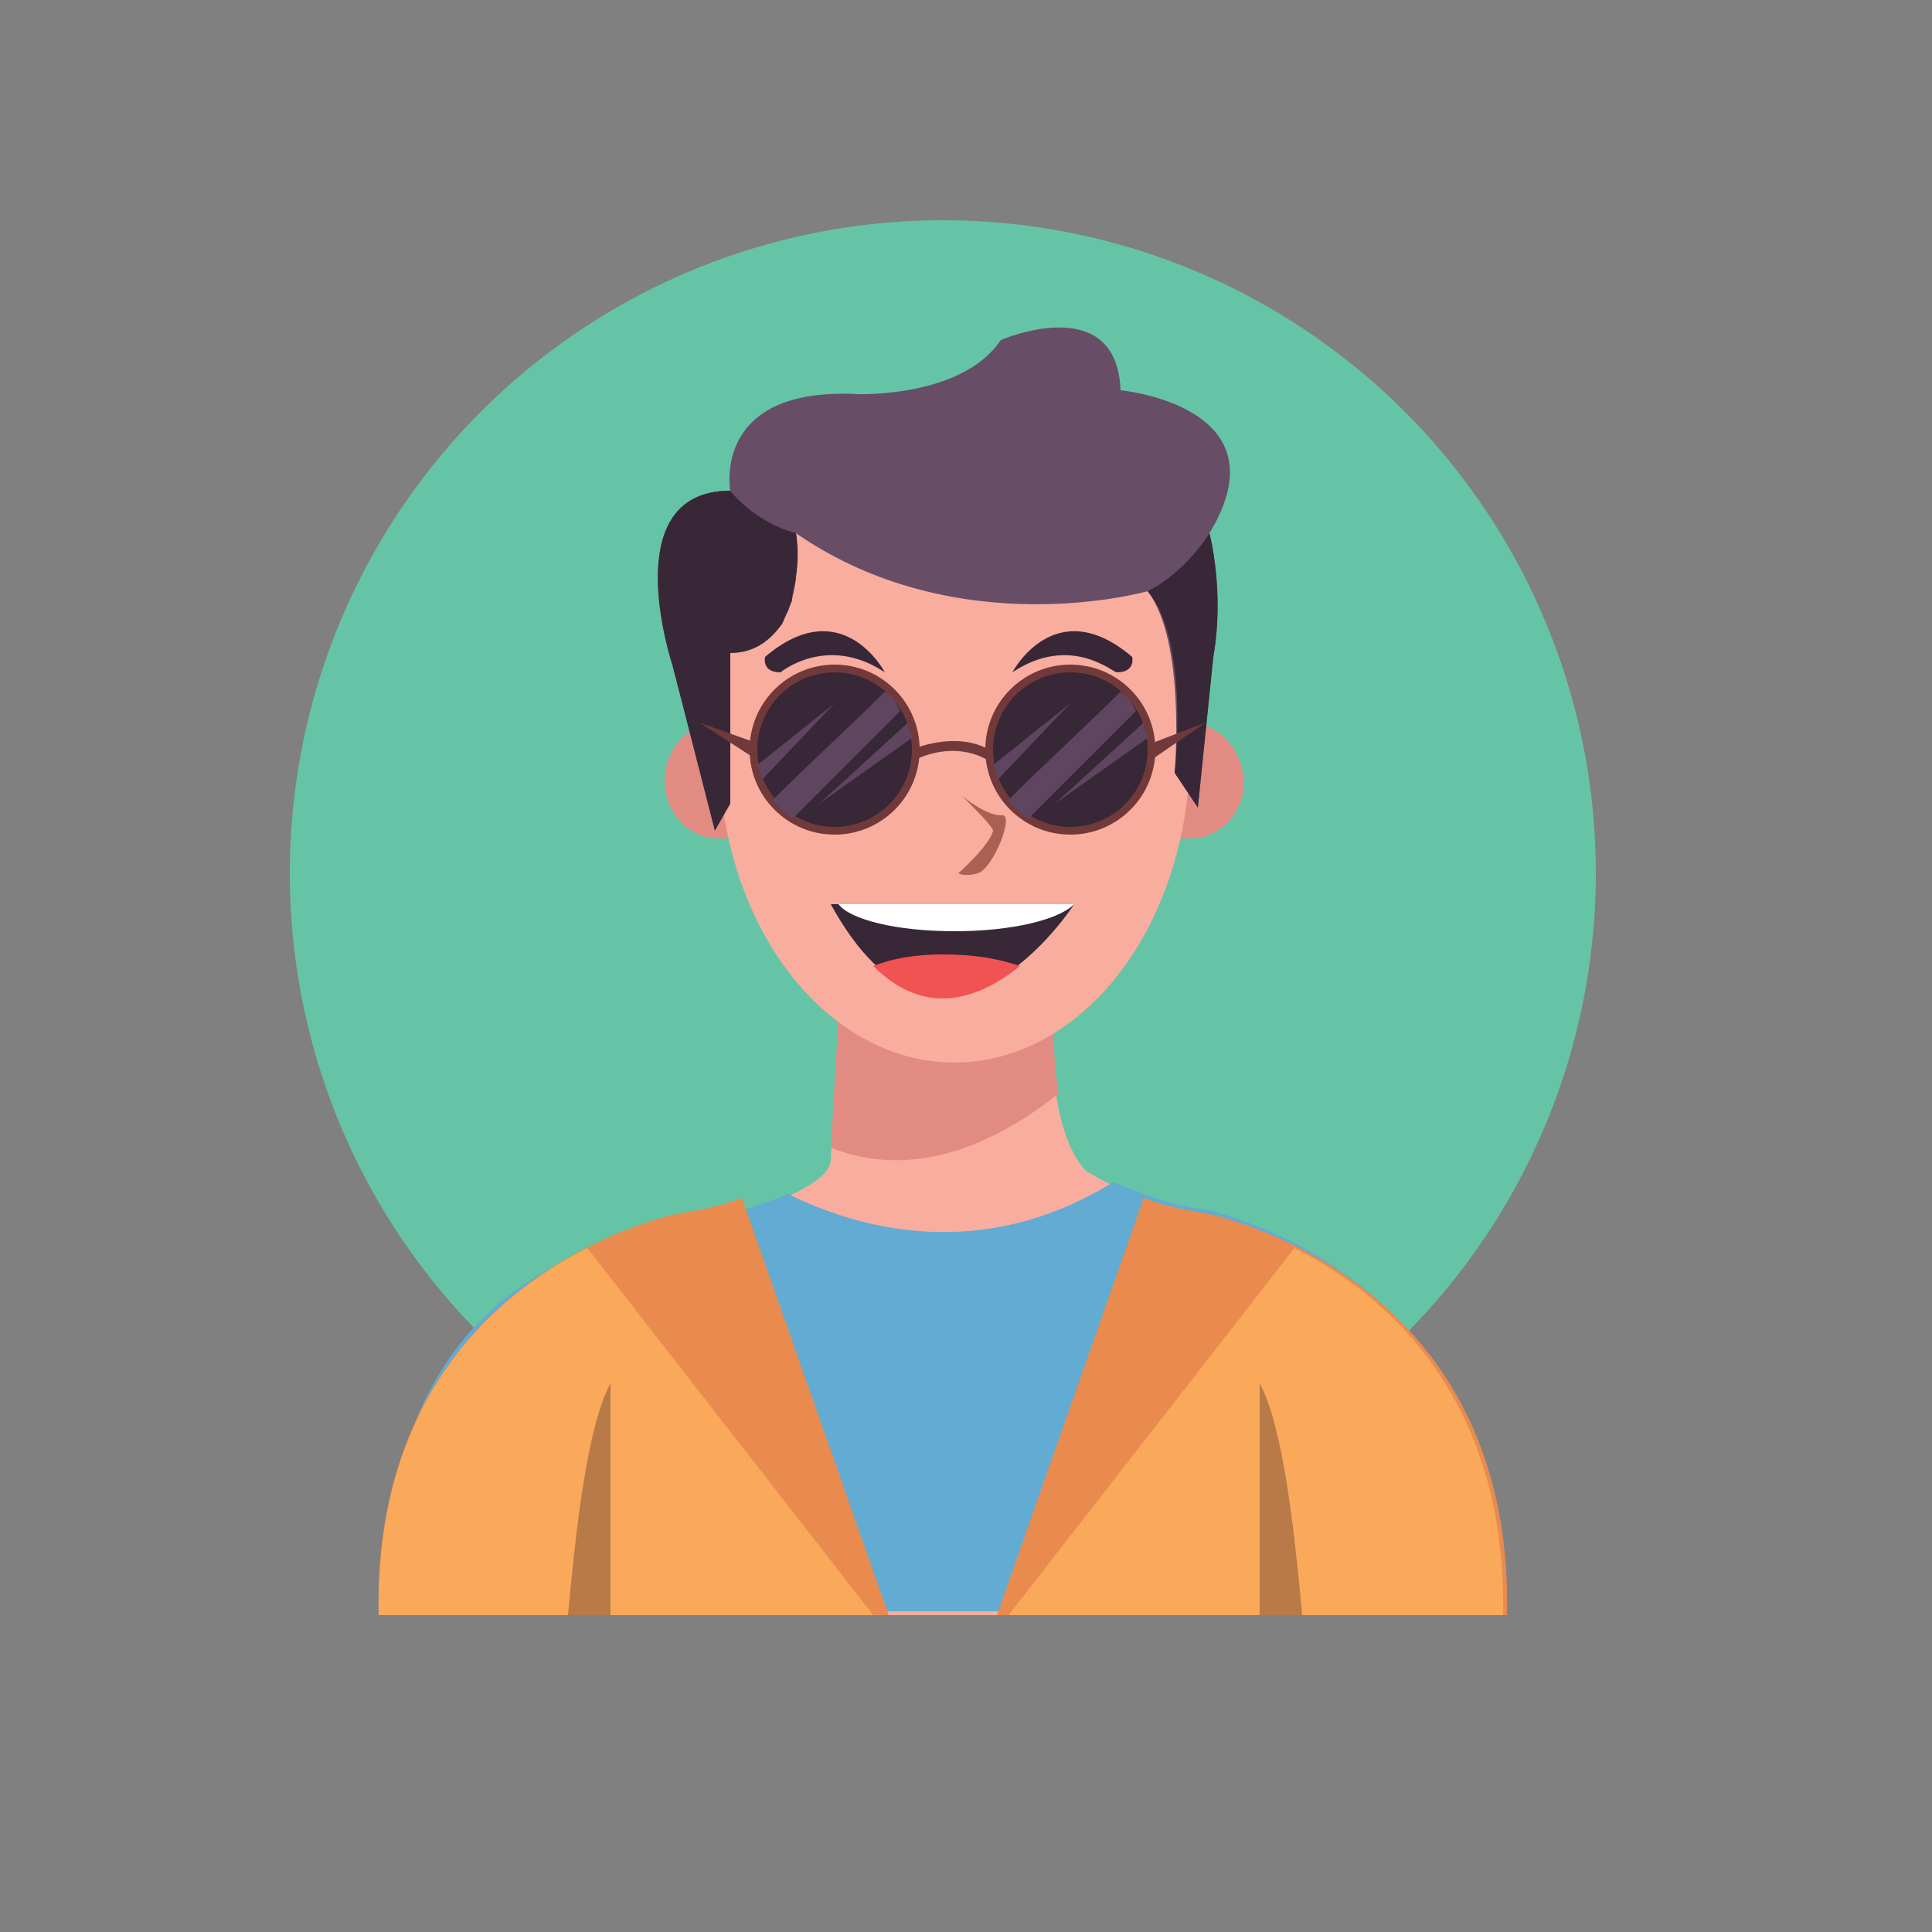 <svg xmlns="http://www.w3.org/2000/svg" viewBox="0 0 50 50" id="happy-young-boy">
  <rect x="0" y="0" width="50" height="50" fill="#808080" stroke="none"/>
  <circle cx="24.4" cy="22.6" r="16.9" fill="#66c4a6"></circle>
  <path fill="#f8ad9e" d="M27.3 24.7s-.5 4.2.8 5.6c0 0 1.4.9 3 1.1 0 0 7.9 1.6 7.8 10.4H10.1S9 33.7 16.8 32c0 0 4.7-.9 4.7-2l.3-5.3h5.5z"></path>
  <path fill="#62abd2" d="M31.2 31.3c-1-.1-1.8-.5-2.4-.7-3.4 2.1-6.6 1.2-8.4.3-1.4.6-3.6 1-3.6 1-7.8 1.7-6.7 9.8-6.7 9.8h28.8c.2-8.8-7.7-10.4-7.7-10.4z"></path>
  <path fill="#e98b4f" d="M25.8 41.8H39c.2-8.9-7.8-10.4-7.8-10.4-.6-.1-1.1-.2-1.6-.4l-3.8 10.8z"></path>
  <path fill="#faa859" d="M26.1 41.8h12.8c.1-5.6-3-8.3-5.4-9.5l-7.4 9.5z"></path>
  <path fill="#e98b4f" d="M23 41.8H9.8c-.2-8.9 7.8-10.4 7.8-10.4.6-.1 1.1-.2 1.6-.4L23 41.8z"></path>
  <path fill="#faa859" d="M22.6 41.8H9.8c-.1-5.6 3-8.3 5.4-9.5l7.4 9.5z"></path>
  <path fill="#e28b83" d="m21.8 24.7-.3 5c1.5.6 3.5.5 5.9-1.4-.3-1.7 0-3.7 0-3.7l-5.6.1zM19 20.1c0-.5-.3-1-.2-1.4h-.2c-.8 0-1.4.7-1.4 1.5s.6 1.5 1.4 1.5h.2c.2-.5.2-1.1.2-1.6zm11.7-1.4h-.2c.1.5-.1 1-.1 1.5s0 1 .1 1.5h.3c.8 0 1.4-.7 1.4-1.5-.1-.9-.7-1.5-1.5-1.5z"></path>
  <ellipse cx="24.7" cy="19.4" fill="#f8ad9e" rx="6.1" ry="8.1"></ellipse>
  <path fill="#372737" d="M26.2 17.4s1.1-2.1 3.1-.4c0 0 .1.4-.4.4-.1 0-1.2-1-2.7 0zm-3.3 0s-1.1-2.1-3.1-.4c0 0-.1.4.4.4 0 0 1.2-1 2.7 0z"></path>
  <ellipse cx="21.7" cy="19.2" fill="#372737" rx=".4" ry=".7"></ellipse>
  <ellipse cx="27.4" cy="19.2" fill="#372737" rx=".4" ry=".7"></ellipse>
  <path fill="#aa6153" d="M24.9 20.6s.6.5 1 .5c.4-.1-.2 1.4-.6 1.5 0 0-.3.1-.5 0 0 0 .8-.7.9-1.1 0-.1-.5-.6-.8-.9z"></path>
  <path fill="#372737" d="M21.5 23.4h6.3s-3.4 5.3-6.3 0z"></path>
  <path fill="#fff" d="M24.7 24.1c1.5 0 2.7-.3 3.1-.7h-6.1c.3.4 1.5.7 3 .7z"></path>
  <path fill="#f05352" d="M24.4 24.7c-.7 0-1.3.1-1.8.3 1.4 1.4 2.8.8 3.8 0-.6-.2-1.2-.3-2-.3z"></path>
  <circle cx="21.6" cy="18.9" r=".1" fill="#fff"></circle>
  <circle cx="27.3" cy="18.9" r=".1" fill="#fff"></circle>
  <path fill="#b77a48" d="M33.7 41.8c-.2-2.2-.5-4.9-1.1-6v6h1.1zm-17.9 0v-6c-.6 1.1-.9 3.8-1.1 6h1.1z"></path>
  <path fill="#684d67" d="M29.7 15.3s-4.9 1.4-9.1-1.5c0 0 .4 3.1-1.7 3v3.9l-.4.7-1.1-4.2s-1.5-4.5 1.5-4.5c0 0-.5-2.7 3.3-2.5 0 0 2.7.1 3.7-1.4 0 0 3-1.3 3.1 1.3 0 0 4.3.4 2.3 3.7 0 0 .4 1.5.1 3.2l-.4 3.9-.6-.9s.3-3.4-.7-4.7z"></path>
  <path fill="#382837" d="M31.3 13.8s.4 1.5.1 3.2l-.4 3.9-.6-.9s.4-3.4-.7-4.7c1-.5 1.6-1.5 1.6-1.5zm-13.9 3.4s-1.5-4.5 1.5-4.5c0 0 .6.8 1.7 1.1 0 0 .1.5 0 1.1 0 .2-.1.4-.1.6 0 .1-.1.2-.1.3-.1.1-.1.3-.2.4-.3.4-.7.7-1.3.7v3.9l-.4.7-1.1-4.3z"></path>
  <path fill="#71393a" d="M23.6 19.4s1.1-.5 2 0v.3s-.8-.6-2 0v-.3zM29.9 19.2l1.3-.5-1.6 1.1zM19.5 19.2l-1.4-.5 1.7 1.1z"></path>
  <circle cx="27.7" cy="19.4" r="2.2" fill="#71393a"></circle>
  <circle cx="27.7" cy="19.4" r="2" fill="#372737"></circle>
  <path fill="#5f4560" d="M29.7 19.1c0-.1-.1-.2-.1-.4l-2.3 2.1 2.4-1.7zm-.7-1.2c-.8.8-2 1.9-2.9 2.8.1.2.3.3.5.5l2.8-2.8c-.1-.2-.2-.4-.4-.5zm-3.2 2.3 1.9-2-2 1.6c.1.2.1.3.1.4z"></path>
  <circle cx="21.6" cy="19.4" r="2.2" fill="#71393a"></circle>
  <circle cx="21.6" cy="19.4" r="2" fill="#372737"></circle>
  <path fill="#5f4560" d="M23.6 19.1c0-.1-.1-.2-.1-.4l-2.3 2.1 2.4-1.7zm-.7-1.2c-.8.8-2 1.9-2.9 2.8.1.2.3.3.5.5l2.8-2.8c-.1-.2-.2-.4-.4-.5zm-3.2 2.3 1.9-2-2 1.6c.1.2.1.3.1.4z"></path>
  <circle cx="1696.1" cy="697.4" r="209.7" fill="#66c4a6"></circle>
  <path fill="#342933" d="M1553.4 889.5c-11.3-10.4-19.4-24.1-23.1-39-2.3-9.2-2.8-19.1.9-27.9 3.6-8.7 12.2-15.8 21.6-15.7-7.4-10.1-15-20.4-19.2-32.2-4.2-11.8-4.5-25.6 2-36.3 2.3-3.7 5.2-6.9 7.3-10.7 9-16.2-.6-35.8-2.5-54.2-1.7-16.7 5.5-36 21.3-41.8 2.6-.9 5.5-1.6 7.1-3.9 1.5-2.1 1.4-5 1.4-7.6-.4-14.8 3.2-30.1 12.1-41.9 8.9-11.9 23.6-19.8 38.3-18.7 15.8-20.5 46.3-27.9 69.8-17 16.2-13.2 41-14.4 58.5-3 4.5 3 8.6 6.7 13.7 8.6 5.4 2.1 11.3 1.9 16.9 2.9 16.9 2.9 31.2 17.1 34.4 34 .5 2.9.8 6 2.3 8.6 1.6 2.9 4.6 4.7 7.3 6.6 8.6 5.8 16.9 12.8 21.4 22.2 4.6 9.4 4.7 21.4-2 29.5 8.8 7.6 17.3 16 22.2 26.5 4.9 10.5 5.7 23.6-.5 33.4-1.7 2.7-3.9 5.3-3.8 8.4.1 2.9 2.1 5.4 3.8 7.7 7.4 9.9 11.5 22.6 9.7 34.8s-10.2 23.7-21.9 27.7c7.1 8.9 14.6 18.4 15.9 29.7 1.3 11.3-6.3 24.4-17.6 24.5 9.2 13.1 4.5 32.4-6.9 43.7s-27.6 16.1-43.4 18.8c-63.6 10.8-128.1-7.4-191.3-20.5-18.5-3.8-39-7-55.2 2.7"></path>
  <path fill="#291f27" d="M1620 693c-10 3-19.7 9-24.2 18.4s-2.2 22.5 6.9 27.5c-9.6 5-12.8 19.1-6.5 27.7.7 1 1.6 2 1.7 3.3.2 2.4-2.2 4-4.1 5.4-10.9 7.7-13.1 25.1-4.5 35.3-5.6 0-6.7 7.9-5.6 13.4 2.1 11.4 5.7 23.4 14.8 30.5 10.5 8.2 25.4 7.5 38.5 5 20.3-3.8 41.8-12.5 50.9-31 3.1-6.4 4.5-13.4 5.6-20.4 3-18.4 4.2-37.2 3.8-55.8-.2-7.6-.7-15.3-2.9-22.5-4.2-13.5-14.5-24.6-26.9-31.3-12.4-6.7-26.9-9.1-40.9-8.5"></path>
  <path fill="#291f27" d="M1765.4 668.2c6.8-2.5 14.3 2.2 18.3 8.2 4 6 5.7 13.2 8.9 19.7s8.8 12.7 16 13c1.3.1 2.8 0 3.9.7 2 1.3 1.8 4.4.3 6.2s-3.7 2.8-5.7 4.2c-5.8 3.8-9.1 11-8.5 17.9.7 6.9 5.3 13.3 11.7 16-7 2.9-12.1 9.8-13 17.3s2.6 15.3 8.7 19.8c-6.1.6-12 4.9-13.6 10.8-1.6 5.9 1.9 13.1 7.9 14.6-7.9 3-14.7 8.9-18.8 16.3-4.5 8.3-6.3 19-14.5 23.7-7.1 4.1-16.3 1.7-23.6-2.1-7.3-3.8-14.1-9-22.1-10.7-13.1-2.7-26.1 4.4-39.4 4.9-15.4.6-30.3-7.8-45.6-6.3-5.5.5-10.8 2.3-16.3 2.5-5.5.2-11.6-1.5-14.4-6.2-2.9-4.9-1.4-11.2 1.6-16s7.3-8.6 10.5-13.3c4.3-6.4 6.4-14.2 5.8-21.9-.2-2.7-.7-5.5.1-8.1.7-2.2 2.3-4 3.5-6 4.8-8.2 1.4-18.5-2-27.4 14.5-6.3 24.8-21.3 25.3-37.1.2-5.8-.8-11.9 1.4-17.4 2.9-7.3 10.7-11.3 18.2-13.4 7.5-2.1 15.5-3 22.3-6.9 7.8-4.5 13.4-12.5 21.9-15.5 15.1-5.3 29.9 7.5 45.2 12.2"></path>
  <path fill="#f79c7f" d="M1729 736.7s-6 51.8 10 69.7c0 0 17.3 10.6 37.8 13.3 0 0 98.3 19.3 96.3 129.5h-357.9s-13.3-100.9 83.7-121.5c0 0 58.4-11.3 57.8-24.6l4-65.7 68.3-.7z"></path>
  <path fill="#d97d68" d="m1660.6 737.4-3.8 62.2c18.9 7.3 43.7 6.7 72.8-17.2-3.4-21.1-.6-45.7-.6-45.7l-68.4.7z"></path>
  <path fill="#be7c70" d="M1625.6 680.1c0-6.3-3.8-11.9-2-17.7-.9-.2-1.9-.3-2.8-.3-9.5 0-17.2 8.5-17.2 18.9 0 10.4 7.7 18.9 17.2 18.9 1 0 2.1-.1 3.1-.3 1.7-6.5 1.7-12.9 1.7-19.5zm146-18c-1 0-2 .1-2.9.3 1.8 5.8-1.3 12.3-1.3 18.6 0 6.6 0 12.7 1.1 18.5 1 .2 2.1.3 3.2.3 9.5 0 17.2-8.5 17.2-18.9-.1-10.3-7.8-18.8-17.3-18.8z"></path>
  <ellipse cx="1696.1" cy="672" fill="#f79d7b" rx="75.4" ry="100.6"></ellipse>
  <path fill="#342933" d="M1714.9 646.8s13.9-26.1 38.2-4.5c0 0 1.8 5.4-5.4 4.5 0 0-14.4-12.6-32.8 0zm-40.9 0s-13.9-26.1-38.2-4.5c0 0-1.8 5.4 5.4 4.5 0 0 14.4-12.6 32.8 0z"></path>
  <ellipse cx="1659.4" cy="669.5" fill="#372737" rx="4.6" ry="8.8"></ellipse>
  <ellipse cx="1729.6" cy="669.5" fill="#372737" rx="4.6" ry="8.8"></ellipse>
  <path fill="#d97d68" d="M1699.5 685.9s7.8 6.8 12.9 5.8c5.1-1-2.1 17.9-8 18.7 0 0-3.7 1.8-6.4 0 0 0 10.2-9.2 10.9-14-.1 0-6.3-6-9.4-10.5z"></path>
  <ellipse cx="1658.3" cy="664.9" fill="#fff" rx="1.2" ry="1.6"></ellipse>
  <ellipse cx="1728.4" cy="664.9" fill="#fff" rx="1.2" ry="1.6"></ellipse>
  <path fill="#372737" d="M1662.8 723.2h66.5s-35.6 56.3-66.5 0z"></path>
  <path fill="#fff" d="M1696.1 730.6c15.4 0 28.3-3.1 32.1-7.4H1664c3.7 4.3 16.7 7.4 32.1 7.4z"></path>
  <path fill="#f05352" d="M1693.7 736.6c-7 0-13.6 1-19.2 2.7 14.8 14.6 29.5 8.9 40 .5-6.1-2.1-13.2-3.2-20.8-3.2z"></path>
  <path fill="#f8bbaa" d="M1688.7 574.4s38.2-9.7 70.5 48.8c0 0-28-45.1-70.5-43.7 0 0-4.5-2.2 0-5.1z"></path>
  <path fill="#d97d68" d="M1650 681s7.9 8.6 16.5 0c0 0-7.8 5.2-16.5 0zm70.2 0s7.9 8.6 16.5 0c0 0-7.9 5.2-16.5 0z"></path>
  <path fill="#342933" d="M1606.9 698.2c7.2-2.6 12.9-8.3 17.6-14.4 3.4-4.5 6.4-11.1 2.7-15.4 8.6-3.2 13.4-14.2 9.8-22.7-.8-1.8-1.9-3.6-1.9-5.5-.1-4.8 5.5-7.3 9.4-10.2 5.3-4 8.3-10.9 7.6-17.5 9.6-1.8 17.8-9.5 20.2-18.9 7.4 2.6 16.4-.1 21.1-6.4 6.5 8.2 18 12.1 28.2 9.6-1.8 5.6.9 11.9 5.3 15.8 4.4 3.9 10.4 5.6 16.2 6.4-.9 4.1 1.3 8.5 4.5 11.3s7.3 4.3 11.3 5.8c1.3.5 2.6 1 3.6 2 .8.9 1.3 2 1.8 3.1 4.3 8.5 14.4 12 23.6 14.6 2.9-8.5 3-18 .3-26.6-2.5-7.9-7.2-14.8-10.4-22.4-3-7.3-4.7-15.2-8.6-22-5.3-9.3-14.3-16-24.2-20.2-9.8-4.2-20.5-6-31.1-7.2-7.1-.9-14.3-1.5-21.5-1.1-15.6.8-30.8 6.3-44.3 14.2-13.5 7.9-25.4 18.3-36.5 29.3-7.5 7.4-14.8 15.6-18 25.6-1.7 5.3-2.1 10.8-2.4 16.3-.9 17.4.1 36.1 10.2 50.3"></path>
  <path fill="#ef7c6e" d="M1781.2 820.8c-27.7 13.3-54.3 19.2-78.3 20.9l-8.4 57.8L1679 842c-33-1.4-59.1-10-73.3-15.8-4.1.9-6.7 1.4-6.7 1.4-96.9 20.6-83.7 121.5-83.7 121.5h357.9c1.6-96.1-73-123-92-128.3z"></path>
  <path fill="#fcd3cc" d="M1678.9 842.1c-33-1.4-59.1-10-73.3-15.8-4.1.9-6.7 1.4-6.7 1.4-16.1 3.4-29 9.1-39.6 16 33.9 17.3 80.8 35.4 129.8 36.1l-10.2-37.7zm18.4 37.6c38.8-1 78.6-13.4 114.1-46.1-12.8-7.4-24.3-11.2-30.3-12.8-27.7 13.3-54.3 19.2-78.3 20.9l-5.5 38z"></path>
  <path fill="#b35750" d="M1807.5 949.2c-2.1-26.8-6.2-60.8-13.6-74.5v74.5h13.6zm-222.1 0v-74.5c-7.4 13.7-11.4 47.7-13.6 74.5h13.6z"></path>
</svg>

